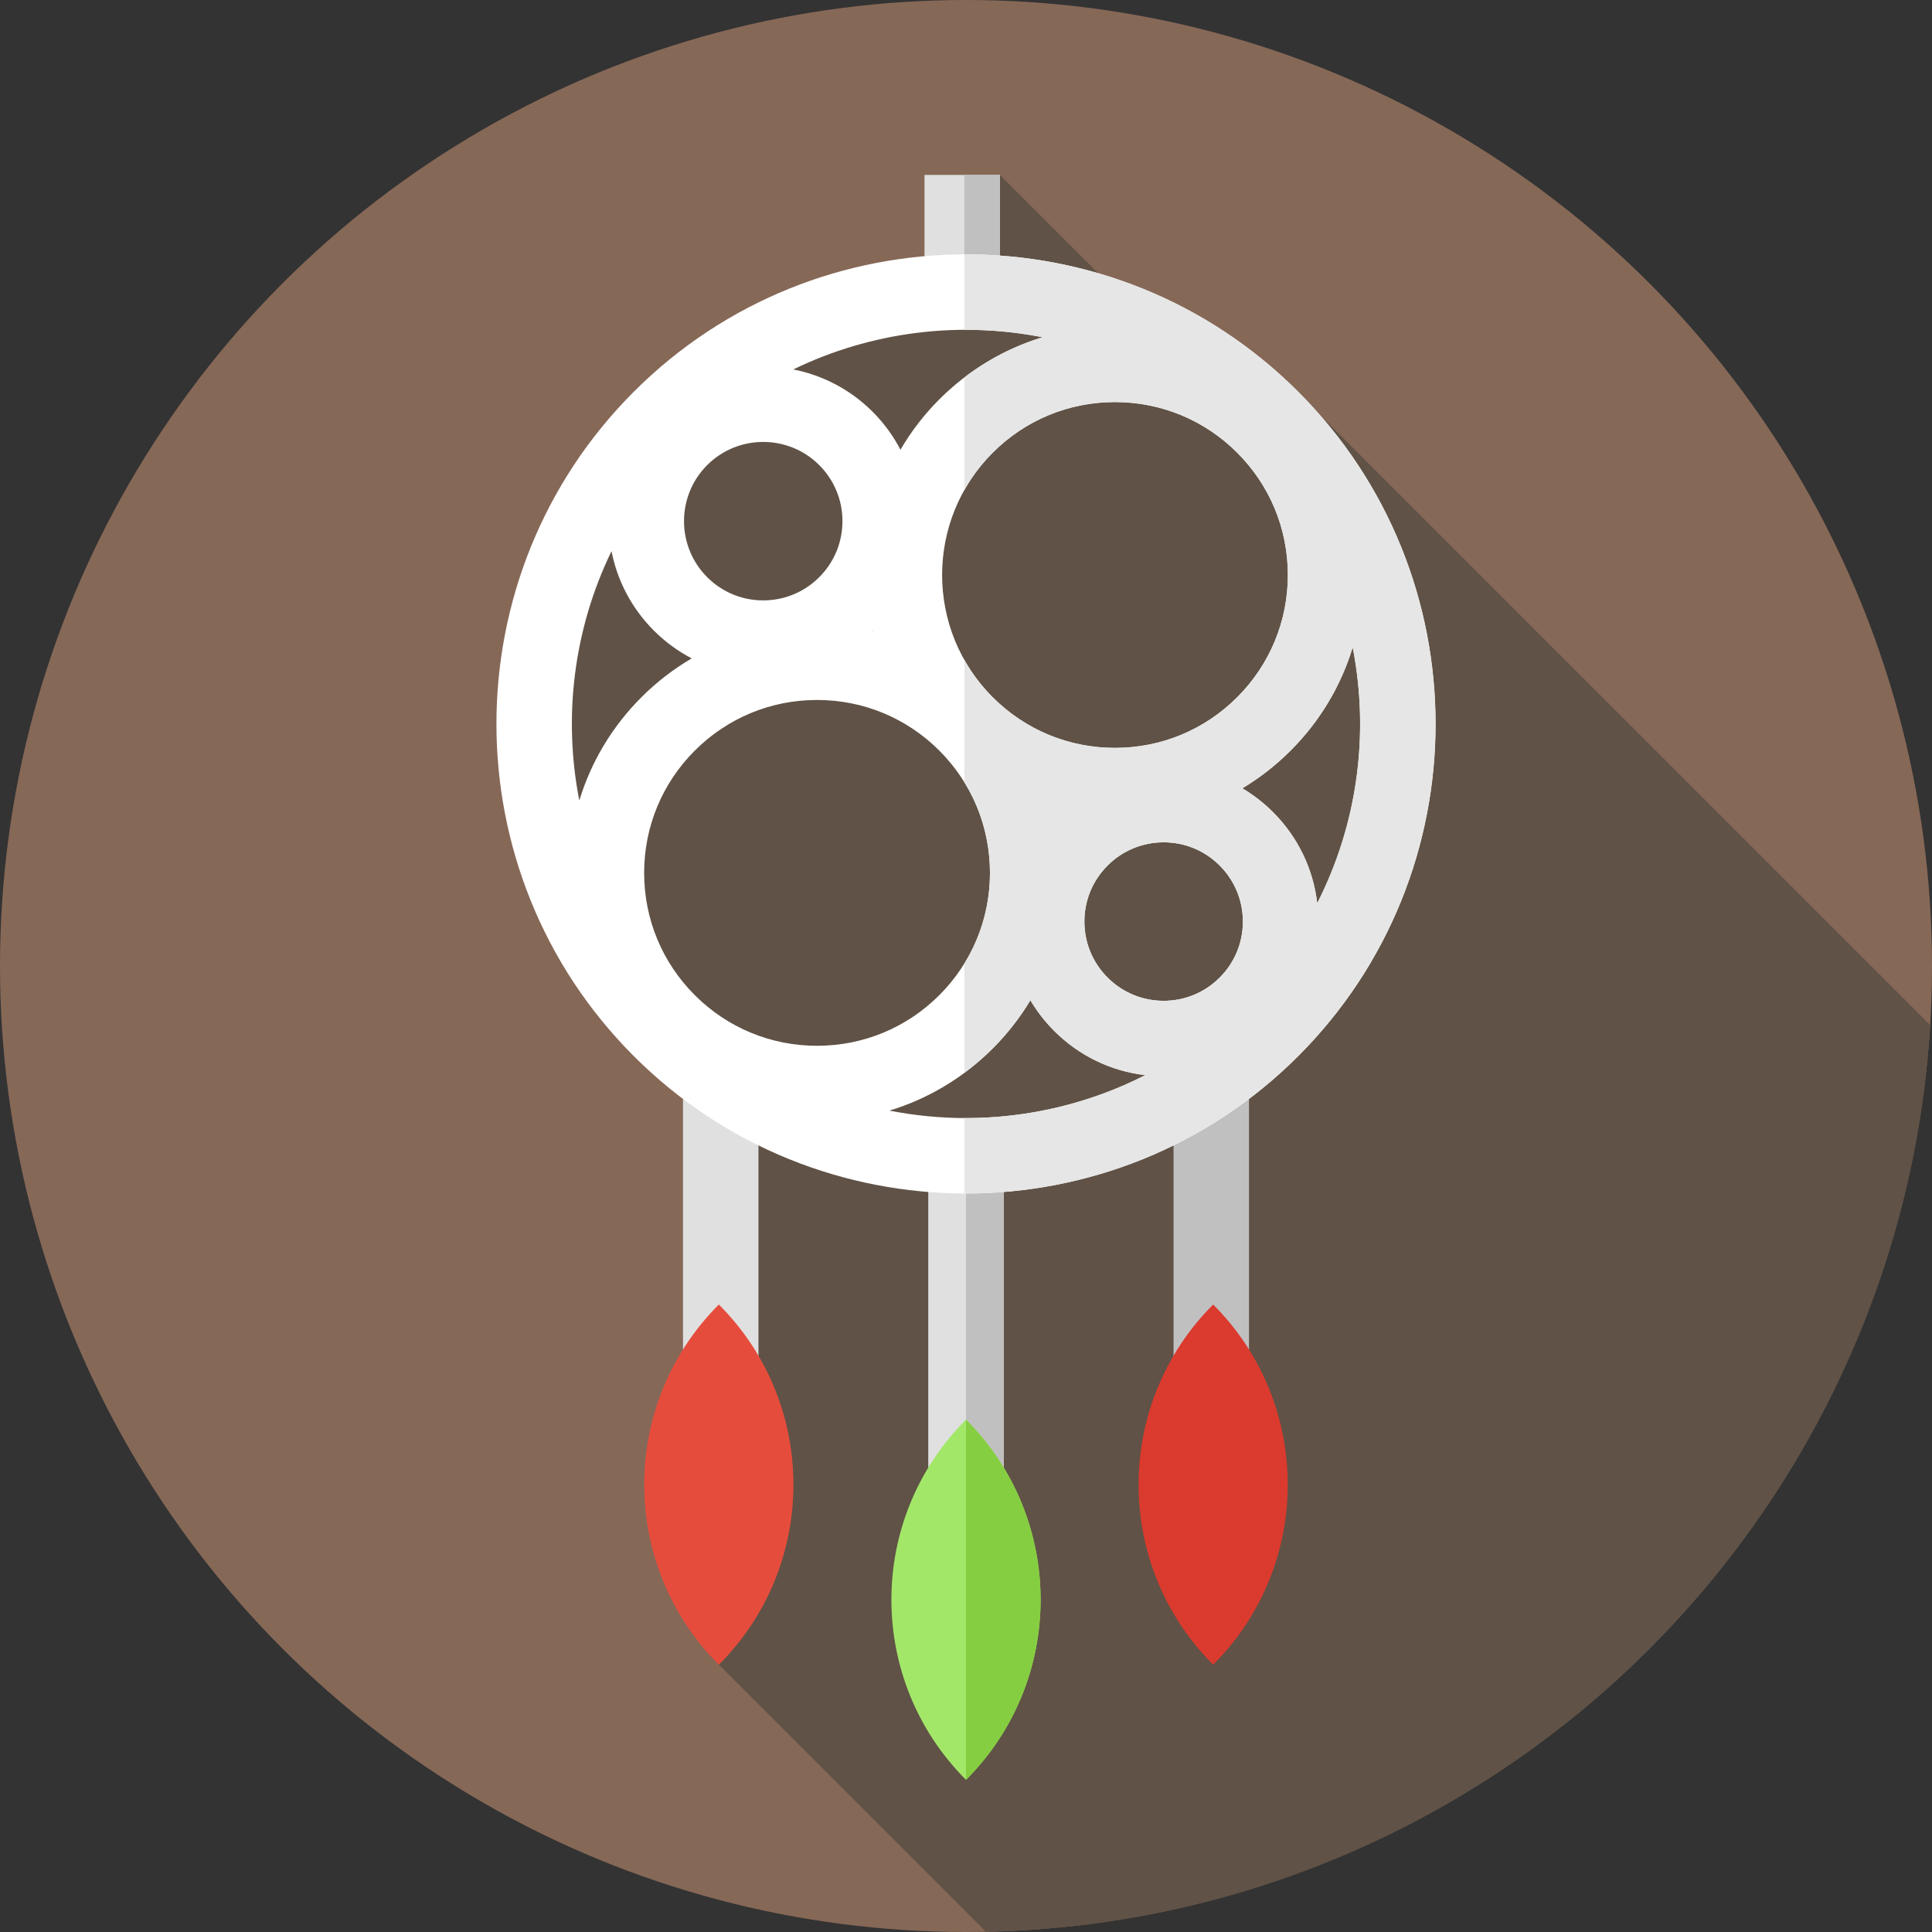 <?xml version="1.0" encoding="iso-8859-1"?>
<!-- Generator: Adobe Illustrator 19.0.0, SVG Export Plug-In . SVG Version: 6.00 Build 0)  -->
<svg version="1.1" id="Capa_1" xmlns="http://www.w3.org/2000/svg" xmlns:xlink="http://www.w3.org/1999/xlink" x="0px" y="0px"
	 viewBox="0 0 512 512" style="enable-background:new 0 0 512 512;" xml:space="preserve">
<rect x="0" y="0" width="512" height="512" fill="#333333" stroke="none"/>
<circle style="fill:#866857;" cx="256" cy="256" r="256"/>
<path style="fill:#605246;" d="M261.261,511.933c133.725-2.698,242.267-107.925,250.249-240.289L349.375,109.509l-7.262,13.963
	L265,46.359l-28.77,34.993l-85.526,47.767l-4.061,89.079l50.873,91.236L190.5,441.172L261.261,511.933z"/>
<rect x="245" y="46.36" style="fill:#E0E0E0;" width="20" height="26"/>
<rect x="255.57" y="46.36" style="fill:#C0C0C0;" width="9.429" height="26"/>
<rect x="181" y="281.04" style="fill:#E0E0E0;" width="20" height="101"/>
<rect x="311" y="281.04" style="fill:#C0C0C0;" width="20" height="101"/>
<rect x="246" y="306.04" style="fill:#E0E0E0;" width="20" height="101"/>
<rect x="256" y="306.04" style="fill:#C0C0C0;" width="10" height="101"/>
<path style="fill:#A3E769;" d="M256,471.672L256,471.672c-26.36-26.361-26.36-69.099,0-95.46l0,0l0,0
	C282.36,402.573,282.36,445.312,256,471.672L256,471.672z"/>
<path style="fill:#86CE41;" d="M256,471.672L256,471.672L256,471.672c26.361-26.36,26.361-69.099,0-95.46l0,0l0,0V471.672z"/>
<path style="fill:#DB3A2E;" d="M321.5,441.172L321.5,441.172c-26.36-26.361-26.36-69.099,0-95.46l0,0l0,0
	C347.86,372.073,347.86,414.812,321.5,441.172L321.5,441.172z"/>
<path style="fill:#E64C3C;" d="M190.5,441.172L190.5,441.172c-26.36-26.361-26.36-69.099,0-95.46l0,0l0,0
	C216.86,372.073,216.86,414.812,190.5,441.172L190.5,441.172z"/>
<path style="fill:#FFFFFF;" d="M344.035,103.813c-48.542-48.542-127.527-48.542-176.069,0l0,0
	c-48.542,48.542-48.542,127.527,0,176.07c24.271,24.271,56.153,36.406,88.035,36.406s63.764-12.135,88.035-36.407
	C392.577,231.34,392.577,152.355,344.035,103.813z M323.224,259.072L323.224,259.072c-3.967,3.967-9.24,6.151-14.849,6.151
	s-10.883-2.184-14.85-6.151c-3.966-3.966-6.15-9.24-6.15-14.849s2.184-10.882,6.151-14.849c3.966-3.966,9.24-6.151,14.849-6.151
	s10.882,2.185,14.849,6.151c3.966,3.966,6.151,9.24,6.151,14.849C329.375,249.832,327.19,255.105,323.224,259.072z M262.35,231.321
	c0,12.24-4.766,23.747-13.421,32.402c-8.655,8.655-20.162,13.421-32.402,13.421c-12.24,0-23.747-4.766-32.401-13.421
	c-8.655-8.655-13.421-20.162-13.421-32.402s4.766-23.747,13.421-32.401c8.655-8.655,20.162-13.421,32.401-13.421
	c12.24,0,23.747,4.766,32.402,13.421C257.584,207.574,262.35,219.081,262.35,231.321z M187.41,123.259
	c4.095-4.094,9.471-6.141,14.85-6.141c5.377,0,10.756,2.047,14.849,6.141c3.967,3.966,6.151,9.24,6.151,14.849
	s-2.184,10.883-6.151,14.849c-3.966,3.967-9.24,6.151-14.849,6.151s-10.883-2.185-14.849-6.151
	C179.223,144.77,179.223,131.446,187.41,123.259z M231.251,167.1c0.028-0.028,0.054-0.058,0.082-0.086
	c0.013,0.058,0.025,0.116,0.038,0.175c-0.057-0.013-0.115-0.026-0.172-0.039C231.216,167.133,231.234,167.117,231.251,167.1z
	 M295.473,198.198c-12.24,0-23.747-4.766-32.402-13.421c-17.867-17.866-17.867-46.937,0-64.804l0,0
	c8.655-8.655,20.162-13.421,32.402-13.421c12.24,0,23.747,4.766,32.401,13.421c8.655,8.655,13.421,20.162,13.421,32.402
	s-4.766,23.747-13.421,32.402C319.22,193.432,307.713,198.198,295.473,198.198z M276.296,89.374
	c-10.227,3.099-19.597,8.687-27.367,16.456l0,0c-4.085,4.085-7.513,8.581-10.298,13.352c-1.883-3.625-4.341-7.028-7.38-10.066
	c-5.961-5.961-13.316-9.696-21.026-11.211C230.869,87.869,254.154,85.024,276.296,89.374z M162.057,146.073
	c1.515,7.709,5.25,15.065,11.211,21.026c2.999,2.999,6.384,5.469,10.039,7.379c-4.803,2.817-9.283,6.257-13.324,10.298
	c-7.77,7.77-13.358,17.141-16.457,27.368C149.176,190.003,152.02,166.717,162.057,146.073z M235.706,294.321
	c10.226-3.099,19.596-8.687,27.365-16.456c3.891-3.891,7.234-8.183,9.992-12.783c1.737,2.929,3.849,5.661,6.32,8.132
	c6.585,6.585,15.017,10.643,24.127,11.713c-14.871,7.578-31.187,11.374-47.51,11.372
	C249.201,296.298,242.401,295.637,235.706,294.321z M349.079,239.355c-1.071-9.108-5.129-17.54-11.713-24.123
	c-2.471-2.471-5.204-4.583-8.133-6.321c4.6-2.758,8.893-6.101,12.783-9.992c7.77-7.77,13.358-17.141,16.457-27.369
	C362.947,194.314,359.813,218.287,349.079,239.355z"/>
<path style="fill:#E6E6E6;" d="M344.035,103.813c-24.38-24.38-56.439-36.511-88.463-36.401v19.995
	c6.943-0.029,13.888,0.624,20.725,1.967c-7.462,2.261-14.464,5.853-20.725,10.644v29.843c1.996-3.541,4.488-6.877,7.5-9.889l0,0
	c8.655-8.655,20.162-13.421,32.402-13.421c12.24,0,23.747,4.766,32.401,13.421c8.655,8.655,13.421,20.162,13.421,32.402
	s-4.766,23.747-13.421,32.402s-20.162,13.421-32.401,13.421c-12.24,0-23.747-4.766-32.402-13.421
	c-3.012-3.012-5.503-6.347-7.5-9.888v32.434c4.411,7.147,6.779,15.389,6.779,23.999c0,8.61-2.367,16.852-6.779,23.999v29.006
	c2.633-1.948,5.141-4.102,7.5-6.461c3.891-3.891,7.234-8.183,9.992-12.783c1.737,2.929,3.849,5.661,6.32,8.132
	c6.585,6.585,15.017,10.643,24.127,11.713c-14.871,7.578-31.187,11.374-47.51,11.372c-0.143,0-0.286-0.005-0.429-0.005v19.991
	c0.143,0,0.286,0.005,0.429,0.005c31.882,0,63.764-12.135,88.035-36.407C392.577,231.34,392.577,152.355,344.035,103.813z
	 M323.224,259.072L323.224,259.072c-3.967,3.967-9.24,6.151-14.849,6.151s-10.883-2.184-14.85-6.151
	c-3.966-3.966-6.15-9.24-6.15-14.849s2.184-10.882,6.151-14.849c3.966-3.966,9.24-6.151,14.849-6.151s10.882,2.185,14.849,6.151
	c3.966,3.966,6.151,9.24,6.151,14.849C329.375,249.832,327.19,255.105,323.224,259.072z M337.366,215.232
	c-2.471-2.471-5.204-4.583-8.133-6.321c4.6-2.758,8.893-6.101,12.783-9.992c7.77-7.77,13.358-17.141,16.457-27.369
	c4.473,22.764,1.339,46.737-9.395,67.804C348.008,230.247,343.95,221.815,337.366,215.232z"/>
<g>
</g>
<g>
</g>
<g>
</g>
<g>
</g>
<g>
</g>
<g>
</g>
<g>
</g>
<g>
</g>
<g>
</g>
<g>
</g>
<g>
</g>
<g>
</g>
<g>
</g>
<g>
</g>
<g>
</g>
</svg>
